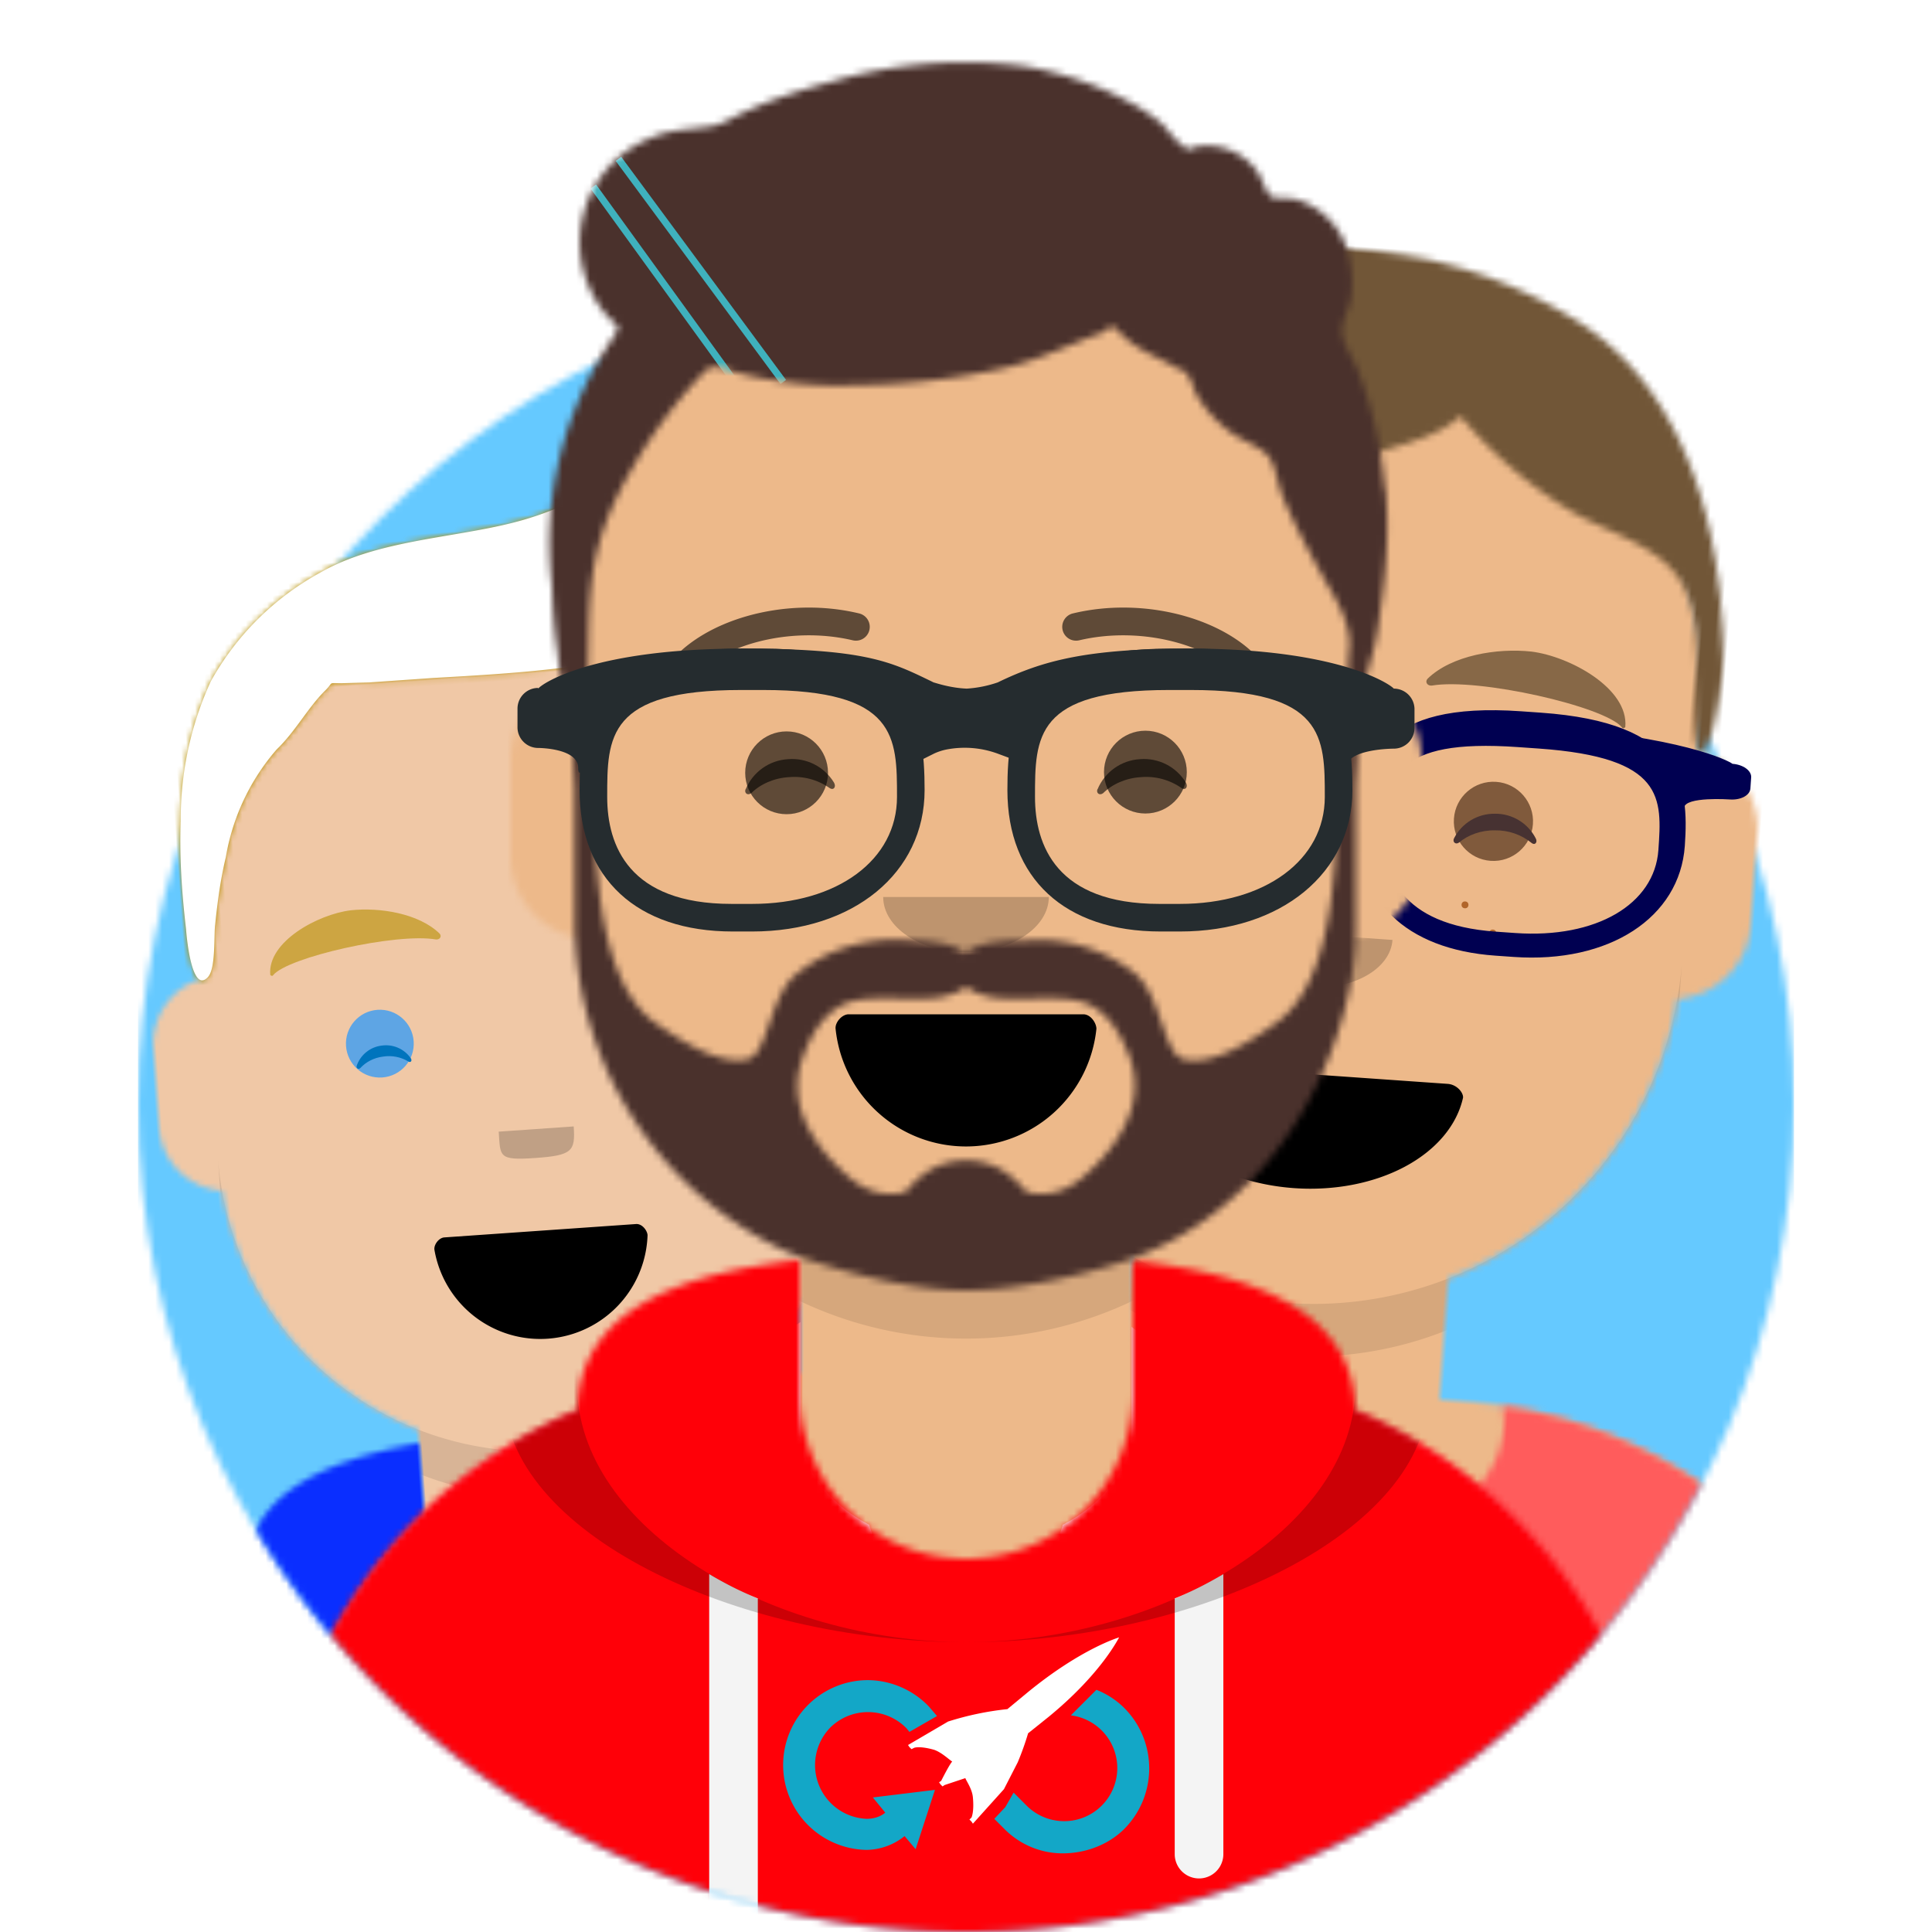 <svg viewBox="0 0 264 280" class="avatar" xmlns="http://www.w3.org/2000/svg" width="300" height="300">
  <g fill="none" fill-rule="evenodd">
    <g transform="translate(12 40)">
      <mask id="a" fill="#fff">
        <circle cx="120" cy="120" r="120"/>
      </mask>
      <circle cx="120" cy="120" r="120"/>
      <g mask="url(#a)" fill="#65C9FF">
        <path d="M0 0h240v240H0z" class="bg"/>
      </g>
    </g>
    <mask id="b" fill="#fff">
      <path d="M12 160a120 120 0 0 0 240 0h12V0H0v160h12z"/>
    </mask>
    <g mask="url(#b)">
      <defs>
        <path d="M0 0h264v280H0z"/>
        <path d="M94.3 52h-1 1M86 36.3s0 .2 0 0m107.7 34.5a63 63 0 0 0-4-17.4c-.7-1.5-2-3.5-2.2-5.1-.2-1.6 1-3.3 1.3-5.2a16 16 0 0 0-.2-5.4 11 11 0 0 0-7.8-8.8c-1-.3-3 0-3.7-.5-.7-.7-1.3-2.8-2-3.7a9 9 0 0 0-8.3-3.5c-2.4.4-1 .9-2.9-.5-1-.8-1.7-2-2.7-2.9a24.7 24.7 0 0 0-4.9-3.2c-4.5-2.4-9.7-4.1-14.8-5a68.3 68.3 0 0 0-28.2 2.3c-4.5 1.2-9 2.7-13.2 4.7-1.8.9-2.8 1.6-4.7 1.8-2.9.4-5.4.4-8.1 1.6a16.3 16.3 0 0 0-9 21.2 14.6 14.6 0 0 0 2.7 4.6c1.5 1.6 2.1 1.3.8 3.2a52.8 52.8 0 0 0-5 9.2A65.2 65.2 0 0 0 73 85c.1 3.2.3 6.3.8 9.5.2 1.3.2 3.8 1.2 4.8a2 2 0 0 0 2 .6c1.7-.5 1.1-1.7 1.2-2.9.2-5.9-.1-11 1.3-16.9 1-4.3 2.7-8.2 5-12a72 72 0 0 1 9.8-13.4c1-1 1.1-1.4 2.3-1.5 1 0 2.3.6 3.2.8a58.3 58.3 0 0 0 17.3 1.8 100 100 0 0 0 22-2.6c4.9-1.2 9.1-3.4 13.7-5 0 0 1.2-1 1.4-.9.3 0 2 1.9 2.3 2 2.2 1.8 4.6 2.6 7 4 3 1.6.1-.8 1.8 1.3.4.6.7 1.7 1 2.4a18 18 0 0 0 5 5.6c2 1.5 4.9 2.2 5.9 4.1.8 1.5 1 3.5 1.6 5 1.7 4.2 3.8 8 6 12 1.7 3 3.6 5.8 3.8 9.4 0 1.3-1.1 8.7 1.8 6.5.4-.4 1.3-4.2 1.5-4.8.8-2.7 1-5.4 1.4-8.1.7-5.4 1-10.5.5-16"/>
      </defs>
      <mask id="o" fill="#fff">
        <path d="M0 0h264v280H0z"/>
      </mask>
      <g class="kids">
        <g mask="url(#mask-4)" transform="matrix(0.954, 0.067, -0.067, 0.954, 65.144, 2.555)" class="z">
          <g transform="translate(32 36)">
            <mask id="c" fill="#fff">
              <path d="M124 144.6V163h4a72 72 0 0 1 72 72v9H0v-9a72 72 0 0 1 72-72h4v-18.4A56 56 0 0 1 44.3 100 12 12 0 0 1 34 88V74a12 12 0 0 1 10-11.8V56a56 56 0 1 1 112 0v6.2A12 12 0 0 1 166 74v14c0 6-4.5 11-10.3 11.9a56 56 0 0 1-31.7 44.7z"/>
            </mask>
            <path d="M124 144.6V163h4a72 72 0 0 1 72 72v9H0v-9a72 72 0 0 1 72-72h4v-18.4A56 56 0 0 1 44.3 100 12 12 0 0 1 34 88V74a12 12 0 0 1 10-11.8V56a56 56 0 1 1 112 0v6.2A12 12 0 0 1 166 74v14c0 6-4.5 11-10.3 11.9a56 56 0 0 1-31.7 44.7z"/>
            <g mask="url(#c)" fill="#EDB98A">
              <path d="M-32 0h264v244H-32z"/>
            </g>
            <path d="M156 79v23a56 56 0 1 1-112 0V79v15a56 56 0 1 0 112 0V79z" fill-opacity=".1" fill="#000" mask="url(#c)"/>
          </g>
          <g transform="translate(0 170)">
            <defs>
              <path d="M165.6 29.3A72 72 0 0 1 232 101v8.9H32v-9a72 72 0 0 1 67.4-71.8c-.3 1-.4 2.2-.4 3.3C99 44.4 114 54 132.5 54S166 44.4 166 32.5c0-1.1-.1-2.2-.4-3.2z"/>
            </defs>
            <mask id="d" fill="#fff">
              <path d="M165.6 29.3A72 72 0 0 1 232 101v8.9H32v-9a72 72 0 0 1 67.4-71.8 14 14 0 0 0-.4 3.3C99 44.4 114 54 132.5 54S166 44.4 166 32.5a14 14 0 0 0-.4-3.2z"/>
            </mask>
            <path d="M165.6 29.3A72 72 0 0 1 232 101v8.9H32v-9a72 72 0 0 1 67.4-71.8 14 14 0 0 0-.4 3.3C99 44.4 114 54 132.5 54S166 44.4 166 32.5a14 14 0 0 0-.4-3.2z"/>
            <g mask="url(#d)" fill="#FF5C5C">
              <path d="M0 0h264v110H0z"/>
            </g>
            <g fill="#FFF" mask="url(#d)">
              <path d="M140.8 87.7l-7.4 7.9c1-3.6 1.8-7.6 3.2-11 .5-1 .1-1 1-1.5.6-.3 2 0 2.8 0 1.5.1 3.1.3 4.7 0-1.5 1.5-3 3-4.3 4.6m-15.3 4.1c-2.7-3.3-5.4-6.6-8.6-9.3 1.2.1 2.7 0 4 .2 1.9.4 1.8 1 2.7 3 1.5 2.9 3 5.7 4 8.8-.6-1-1.4-1.8-2-2.7m-9.2-12.5c1-1.6 1.2-3 3-3.8 2-1 5.2-.8 7.4-1-1.3 1.6-3 3.2-3.6 5.2-.9-1.7-2-3.2-3.6-4.2-.3 0 1.1 4.6 1.3 4.9-1.7-.1-3.5-.4-5.2-.1l.7-1m16.4-5c1.6 0 3.2.1 4.8.4-1.3 1.7-1.7 3.6-2.1 5.6-.5-2.2-2.2-4.4-3.8-6h1.1m-3.5 1c.3-.1 4.5 5.1 5 5.6l-9.8-.3c1.9-1.5 3-3.7 4.8-5.3m2.7 17.1l-1.2 4c-1.6-4.7-3.9-9.1-6-13.6l10 .3c-.8 3.1-1.9 6.2-2.8 9.3m7.2-17.4a36.2 36.2 0 0 1 4 4.4l1.2 1.7c-2.3-.3-4.6-.2-6.8-.2.5-2 1-4 .6-6.1l1 .2m7.7 5.6c-2.2-2.7-4.4-7.3-7.9-8-3.4-1-7.5-.5-11-.3-3.1.2-8.1-.2-10.8 1.6-1.4.9-2.5 3-3 4.5-.4 1.4.3 2.3-1.2 2.3l2.8 4a78 78 0 0 1 6.5 6.6c2.8 3.3 5.4 8.3 9.1 9.7-.7-.3 2.8-3 3.2-3.4l6.4-6.8 6-6.2c1.4-1.6 1.4-2.2-.1-4M113 72s-1-2-.8-2c-.5-.6-1-1.2-1.8-1.6-.7-.6-4.3-1.1-4.4-1.4 1.5 2.7 4.2 4.1 7 5M128.4 67.2c.1.6.4 1.2.7 1.8.1 0 1-4.2.9-4.5 0-.7-.4-4.5-1.2-4.5-1.3 0-.7 6.5-.4 7.2M155 65c-3 0-9.7 5.9-9 9a3.3 3.3 0 0 0 .5-.3c1.2-1 2.7-2 4-3.2.9-.9 2-1.6 2.8-2.6 0 0 2-2.9 1.7-2.9"/>
            </g>
          </g>
          <g fill="#000">
            <g>
              <g transform="matrix(1, 0, 0, 1, 1.046, 1.332)">
                <circle cx="107.127" cy="122.596" r="0.523" fill-opacity="1" style="fill: rgba(165, 85, 23, 0.83);"/>
                <circle cx="102.947" cy="126.975" r="0.523" fill-opacity="1" style="fill: rgba(165, 85, 23, 0.83);"/>
                <circle cx="111.62" cy="126.555" r="0.523" fill-opacity="1" style="fill: rgba(165, 85, 23, 0.83);"/>
              </g>
              <g transform="matrix(1, 0, 0, 1, 47.462, 1.332)">
                <circle cx="107.127" cy="122.596" r="0.523" fill-opacity="1" style="fill: rgba(165, 85, 23, 0.83);"/>
                <circle cx="102.947" cy="126.975" r="0.523" fill-opacity="1" style="fill: rgba(165, 85, 23, 0.83);"/>
                <circle cx="111.62" cy="126.555" r="0.523" fill-opacity="1" style="fill: rgba(165, 85, 23, 0.83);"/>
              </g>
            </g>
            <g transform="matrix(1.3, 0, 0, 0.908, 61.571, 139.368)">
              <defs>
                <path d="M35.1 15.1a19 19 0 0 0 37.8 0c0-.8-.8-2.1-1.9-2.1H37c-1 0-2 1.2-1.9 2.1z"/>
              </defs>
              <mask id="mask-2" fill="#fff">
                <path d="M35.1 15.1a19 19 0 0 0 37.8 0c0-.8-.8-2.1-1.9-2.1H37c-1 0-2 1.2-1.9 2.1z"/>
              </mask>
              <path d="M35.1 15.1a19 19 0 0 0 37.8 0c0-.8-.8-2.1-1.9-2.1H37c-1 0-2 1.2-1.9 2.1z"/>
              <rect fill="#FFF" mask="url(#mask-2)" x="39" y="2" width="31" height="16" rx="5"/>
              <g mask="url(#mask-2)" fill="#FF4F6D">
                <circle cx="49" cy="35" r="11"/>
                <circle cx="59" cy="35" r="11"/>
              </g>
            </g>
            <path d="M120 130c0 4.4 5.4 8 12 8s12-3.6 12-8" fill-opacity=".2"/>
            <g transform="translate(76 89)" fill-opacity=".6">
              <circle cx="30" cy="22" r="6" class="eye-open" fill-opacity="1" fill="#805a3c"/>
              <circle cx="82" cy="22" r="6" class="eye-open" fill-opacity="1" fill="#805a3c"/>
            </g>
            <g fill-opacity=".6" class="eyebrows" fill="#7a5c28">
              <path d="M 101.935 84.934 C 96.135 85.234 86.835 89.434 86.935 95.334 C 87.035 95.534 87.335 95.634 87.435 95.434 C 90.235 92.434 109.735 89.434 116.635 91.134 C 117.335 91.234 117.735 90.634 117.335 90.134 C 113.935 86.334 107.135 84.734 101.935 84.934 M 161.935 84.934 C 167.735 85.234 177.035 89.434 176.935 95.334 C 176.835 95.534 176.535 95.634 176.435 95.434 C 173.635 92.434 154.135 89.434 147.235 91.134 C 146.535 91.234 146.135 90.634 146.535 90.134 C 149.935 86.334 156.735 84.734 161.935 84.934" style="fill: rgb(110, 84, 54); fill-opacity: 0.8;"/>
            </g>
            <path d="M 99.926 114.001 C 100.947 111.592 103.252 109.974 105.865 109.832 C 108.44 109.625 110.913 110.884 112.261 113.087 C 112.66 113.658 112.261 114.23 111.747 113.887 C 110.087 112.711 108.063 112.165 106.036 112.345 C 103.924 112.459 102.039 113.316 100.725 114.572 C 100.268 114.972 99.698 114.572 99.926 114.001 Z" class="right-eye eye-closed" fill="#473232"/>
            <path d="M 152.217 114.001 C 153.238 111.592 155.542 109.974 158.156 109.832 C 160.731 109.625 163.204 110.884 164.553 113.087 C 164.952 113.658 164.553 114.229 164.038 113.887 C 162.378 112.711 160.354 112.165 158.327 112.345 C 156.215 112.459 154.33 113.316 153.016 114.572 C 152.56 114.972 151.989 114.572 152.217 114.001 Z" class="left-eye eye-closed" fill="#473232"/>
          </g>
          <defs>
            <path d="M0 0h264v280H0z"/>
            <path d="M167.3 35a71.5 71.5 0 0 0-55.3-6c-15 3.8-24 14.7-31.6 30.6-3.8 7.9-6 17.2-6.4 25.9-.1 3.4.3 7 1.3 10.2.3 1.2 2.1 5.4 2.6 2 .2-1.1-.4-2.7-.5-3.9a40.5 40.5 0 0 1 7.4-25c6.4-8.3 17.5-8.8 26.3-13.3-.8 1.4-3.7 3.6-2.7 5.2.7 1.1 3.3.8 4.6.8 3.4-.1 6.7-.7 10-1.2 5.3-.7 10.1-2.2 15-4 4-1.6 8.7-3 11.7-6.2 4.8 5 11.1 9.8 17.4 13 5.6 3 14.6 4.4 18 10.2 4.1 7 2.3 15.4 3.5 22.9.5 2.9 1.6 2.8 2.2.2 1-4.3 1.4-8.8 1.1-13.2-.7-10-4.4-36.5-24.6-48.2z"/>
          </defs>
          <g transform="translate(-1)">
            <mask id="f" fill="#fff">
              <path d="M167.3 35a71.5 71.5 0 0 0-55.3-6c-15 3.8-24 14.7-31.6 30.6-3.8 7.9-6 17.2-6.4 25.9-.1 3.4.3 7 1.3 10.2.3 1.2 2.1 5.4 2.6 2 .2-1.1-.4-2.7-.5-3.9a40.2 40.2 0 0 1 1.8-13.3c1.3-4 3-8.3 5.6-11.7 6.4-8.3 17.5-8.8 26.3-13.3-.8 1.4-3.7 3.6-2.7 5.2.7 1.1 3.3.8 4.6.8 3.4-.1 6.7-.7 10-1.2 5.3-.7 10.1-2.2 15-4 4-1.6 8.7-3 11.7-6.2 4.8 5 11.1 9.8 17.4 13 5.6 3 14.6 4.4 18 10.2 4.1 7 2.3 15.4 3.5 22.9.5 2.8 1.6 2.8 2.2.2 1-4.3 1.4-8.8 1.1-13.2-.7-10-4.4-36.5-24.6-48.2z"/>
            </mask>
            <path d="M167.3 35a71.5 71.5 0 0 0-55.3-6c-15 3.8-24 14.7-31.6 30.6-3.8 7.9-6 17.2-6.4 25.9-.1 3.4.3 7 1.3 10.2.3 1.2 2.1 5.4 2.6 2 .2-1.1-.4-2.7-.5-3.9a40.2 40.2 0 0 1 1.8-13.3c1.3-4 3-8.3 5.6-11.7 6.4-8.3 17.5-8.8 26.3-13.3-.8 1.4-3.7 3.6-2.7 5.2.7 1.1 3.3.8 4.6.8 3.4-.1 6.7-.7 10-1.2 5.3-.7 10.1-2.2 15-4 4-1.6 8.7-3 11.7-6.2 4.8 5 11.1 9.8 17.4 13 5.6 3 14.6 4.4 18 10.2 4.1 7 2.3 15.4 3.5 22.9.5 2.8 1.6 2.8 2.2.2 1-4.3 1.4-8.8 1.1-13.2-.7-10-4.4-36.5-24.6-48.2z"/>
            <g mask="url(#f)" fill="#4A312C">
              <path d="M0 0h264v280H0z" style="fill: rgb(113, 86, 55);"/>
            </g>
          </g>
          <g transform="matrix(0.991, 0, 0, 0.991, 61.72, 85.15)">
            <defs>
              <filter x="-.8%" y="-2.4%" width="101.5%" height="109.8%" filterUnits="objectBoundingBox" id="filter-1">
                <feOffset dy="2" in="SourceAlpha" result="shadowOffsetOuter1"/>
                <feColorMatrix values="0 0 0 0 0 0 0 0 0 0 0 0 0 0 0 0 0 0 0.2 0" in="shadowOffsetOuter1" result="shadowMatrixOuter1"/>
                <feMerge>
                  <feMergeNode in="shadowMatrixOuter1"/>
                  <feMergeNode in="SourceGraphic"/>
                </feMerge>
              </filter>
            </defs>
            <g filter="url(#filter-1)" transform="translate(6 7)" fill="#252C2F" fill-rule="nonzero">
              <path d="M 33.913 37.551 L 31.123 37.551 C 17.271 37.551 9 30.497 9 18.775 C 9 9.249 10.793 0 32.419 0 L 35.409 0 C 57.033 0 58.827 9.249 58.827 18.775 C 58.827 29.766 48.562 37.551 33.913 37.551 Z M 32.319 5.495 C 12.987 5.495 12.987 11.723 12.987 19.691 C 12.987 26.102 16.076 33.887 30.924 33.887 L 33.913 33.887 C 46.271 33.887 54.841 28.026 54.841 19.691 C 54.841 11.723 54.841 5.495 35.508 5.495 L 32.319 5.495 Z M 95.698 37.551 L 92.908 37.551 C 79.057 37.551 70.785 30.497 70.785 18.775 C 70.785 9.249 72.579 0 94.204 0 L 97.194 0 C 118.817 0 120.612 9.249 120.612 18.775 C 120.612 29.766 110.347 37.551 95.698 37.551 Z M 94.105 5.495 C 74.772 5.495 74.772 11.723 74.772 19.691 C 74.772 26.102 77.86 33.887 92.708 33.887 L 95.698 33.887 C 108.056 33.887 116.626 28.026 116.626 19.691 C 116.626 11.723 116.626 5.495 97.293 5.495 L 94.105 5.495 Z" style="fill: rgb(0, 0, 81);"/>
              <path d="M 3 5.751 C 3.6 5.249 11.2 2.11 32.5 2.11 C 50.4 2.11 54.1 3.303 59.9 5.061 L 60.3 5.186 C 60.7 5.249 62.7 5.688 65.1 5.751 C 66.634 5.691 68.148 5.501 69.6 5.186 C 76.2 3.177 82.6 2.11 97.5 2.11 C 118.8 2.11 126.4 5.312 127 5.751 C 128.619 5.751 129.946 6.556 130 7.572 L 130 9.329 C 130 10.37 128.657 11.213 127 11.213 C 127 11.213 120.1 11.213 120.1 12.971 C 120.1 14.791 118.1 10.334 118.1 9.329 L 118.1 7.572 C 114.6 6.756 108.1 5.061 97.5 5.061 C 89.676 4.892 81.889 5.814 74.7 7.76 L 74.7 9.016 L 72.5 12.343 L 69.8 11.715 C 67.412 11.138 64.817 10.986 62.3 11.275 C 61.644 11.351 61.006 11.477 60.4 11.653 L 57.8 12.469 L 55.1 9.204 L 55.2 7.76 L 55.3 7.634 C 51 6.505 47 5.123 32.5 5.123 C 21.9 5.123 15.5 6.756 11.8 7.634 L 11.8 9.329 C 11.8 10.334 8.8 14.791 8.8 12.971 C 8.8 11.15 3 11.15 3 11.15 C 1.381 11.151 0.054 10.345 0 9.329 L 0 7.572 C 0 6.531 1.343 5.688 3 5.688 Z" style="fill: rgb(0, 0, 81); stroke-width: 1px;"/>
            </g>
          </g>
        </g>
        <g mask="url(#mask-4)" transform="matrix(0.817, -0.057, 0.057, 0.817, -45.935, 65.791)" class="g">
          <g transform="translate(32 36)">
            <mask id="g" fill="#fff">
              <path d="M124 144.6V163h4a72 72 0 0 1 72 72v9H0v-9a72 72 0 0 1 72-72h4v-18.4A56 56 0 0 1 44.3 100 12 12 0 0 1 34 88V74a12 12 0 0 1 10-11.8V56a56 56 0 1 1 112 0v6.2A12 12 0 0 1 166 74v14c0 6-4.5 11-10.3 11.9a56 56 0 0 1-31.7 44.7z"/>
            </mask>
            <path d="M124 144.6V163h4a72 72 0 0 1 72 72v9H0v-9a72 72 0 0 1 72-72h4v-18.4A56 56 0 0 1 44.3 100 12 12 0 0 1 34 88V74a12 12 0 0 1 10-11.8V56a56 56 0 1 1 112 0v6.2A12 12 0 0 1 166 74v14c0 6-4.5 11-10.3 11.9a56 56 0 0 1-31.7 44.7z"/>
            <g mask="url(#g)" fill="#FFDBB4">
              <path d="M-32 0h264v244H-32z" style="fill: rgb(240, 200, 166);"/>
            </g>
            <path d="M156 79v23a56 56 0 1 1-112 0V79v15a56 56 0 1 0 112 0V79z" fill-opacity=".1" fill="#000" mask="url(#g)"/>
          </g>
          <g transform="translate(0 170)">
            <defs>
              <path d="M108 13c-18 2-31.7 7.6-32 21.6A72 72 0 0 0 32 101v9h200v-9a72 72 0 0 0-44-66.4c-.3-14-14-19.5-32-21.5V32a24 24 0 1 1-48 0V13z"/>
            </defs>
            <mask id="h" fill="#fff">
              <path d="M108 13c-18 2-31.7 7.6-32 21.6A72 72 0 0 0 32 101v9h200v-9a72 72 0 0 0-44-66.4c-.3-14-14-19.5-32-21.5V32a24 24 0 1 1-48 0V13z"/>
            </mask>
            <path d="M108 13c-18 2-31.7 7.6-32 21.6A72 72 0 0 0 32 101v9h200v-9a72 72 0 0 0-44-66.4c-.3-14-14-19.5-32-21.5V32a24 24 0 1 1-48 0V13z"/>
            <g mask="url(#h)" fill="#65C9FF">
              <path d="M0 0h264v110H0z" style="fill: rgb(10, 46, 255);"/>
            </g>
            <path d="M102 61.7V110h-7V58.2c2.2 1.3 4.5 2.5 7 3.5zm67-3.5v40.3a3.5 3.5 0 1 1-7 0V61.7c2.5-1 4.8-2.2 7-3.5z" fill="#F4F4F4" mask="url(#h)"/>
            <path d="M91 12.7c-15 2.9-25.5 8.5-25.5 19.6C65.5 52 98.5 68 132 68s66.5-16 66.5-35.7c0-11-10.4-16.7-25.5-19.6 9.1 3.4 15 9 15 18.4 0 20.4-27.8 36.9-56 36.9S76 51.5 76 31c0-9.3 5.9-15 15-18.3z" fill-opacity=".2" fill="#000" mask="url(#h)"/>
          </g>
          <g fill="#000">
            <g transform="translate(78 134)">
              <defs>
                <path d="M35.1 15.1a19 19 0 0 0 37.8 0c0-.8-.8-2.1-1.9-2.1H37c-1 0-2 1.2-1.9 2.1z"/>
              </defs>
              <mask id="i" fill="#fff">
                <path d="M35.1 15.1a19 19 0 0 0 37.8 0c0-.8-.8-2.1-1.9-2.1H37c-1 0-2 1.2-1.9 2.1z"/>
              </mask>
              <path d="M35.1 15.1a19 19 0 0 0 37.8 0c0-.8-.8-2.1-1.9-2.1H37c-1 0-2 1.2-1.9 2.1z"/>
              <rect fill="#FFF" mask="url(#i)" x="39" y="2" width="31" height="16" rx="5"/>
              <g mask="url(#i)" fill="#FF4F6D">
                <circle cx="49" cy="35" r="11"/>
                <circle cx="59" cy="35" r="11"/>
              </g>
            </g>
            <path d="M125.9 129c0 4.4-.5 5.1 6.1 5.1s7.2-.7 7.2-5.1" fill-opacity=".2"/>
            <g transform="translate(76 90)" fill-opacity=".6">
              <circle cx="30" cy="22" r="6" class="eye-open" fill-opacity="1" fill="#5ea5e4"/>
              <circle cx="82" cy="22" r="6" class="eye-open" fill="#5ea5e4" fill-opacity="1"/>
            </g>
            <g fill-opacity=".6" class="eyebrows" fill="#7a5c28">
              <path d="M102.5 88.1c-5.8.3-15.1 4.5-15 10.4.1.2.4.3.5.1 2.8-3 22.3-6 29.2-4.3.7.1 1.1-.5.7-1-3.4-3.8-10.2-5.4-15.4-5.2M162.5 88.1c5.8.3 15.1 4.5 15 10.4-.1.2-.4.3-.5.1-2.8-3-22.3-6-29.2-4.3-.7.1-1.1-.5-.7-1 3.4-3.8 10.2-5.4 15.4-5.2" style="fill: rgb(181, 142, 0);"/>
            </g>
            <path d="M 152.936 115.614 C 153.73 113.738 155.525 112.478 157.559 112.369 C 159.564 112.207 161.489 113.186 162.538 114.902 C 162.85 115.346 162.538 115.792 162.138 115.526 C 160.846 114.61 159.27 114.184 157.693 114.326 C 156.047 114.414 154.581 115.081 153.557 116.058 C 153.201 116.37 152.757 116.058 152.936 115.614 Z" class="left-eye eye-closed" fill="#0074bd"/>
            <path d="M 101.645 115.614 C 102.44 113.738 104.234 112.479 106.269 112.369 C 108.273 112.207 110.198 113.187 111.248 114.902 C 111.559 115.347 111.248 115.792 110.848 115.525 C 109.555 114.61 107.98 114.184 106.402 114.325 C 104.757 114.413 103.29 115.08 102.268 116.058 C 101.912 116.37 101.468 116.058 101.645 115.614 Z" class="right-eye eye-closed" fill="#0074bd"/>
          </g>
          <defs>
            <path d="M0 0h264v280H0z"/>
            <path d="M180.1 40c-2.7-2.9-6-5.3-9-7.7l-2-1.6c-.2-.1-1.8-1.2-2-1.6-.4-1-.2-.3-.1-1.5 0-1.4 3.1-5.7.8-6.7-1-.4-2.8.8-3.7 1.1-1.9.8-3.8 1.4-5.8 2 1-2 2.8-5.6-.6-4.6-2.6.7-5 2.7-7.6 3.7.8-1.5 4.3-5.9 1.2-6.1-1 0-3.8 1.8-4.9 2.1-3.1 1.2-6.3 2-9.6 2.6-11.2 2-24.3 1.4-34.7 6.5A49 49 0 0 0 81.6 46a58.4 58.4 0 0 0-7 24.2c-.7 6.3-.7 12.8-.4 19.2 0 2 .3 11.6 3.3 8.7 1.5-1.5 1.5-7.3 1.9-9.2.7-4 1.5-7.9 2.7-11.7a38.9 38.9 0 0 1 10.3-18.4c3.6-3 6-7 9.4-9.9 1.5-1.3.4-1.2 2.8-1l5 .2h11.3c7.7.1 15.3.2 23-.2l10.1-.6c1.9-.1 5.3-1.4 6.8-.4 1.4.8 3 3.6 4 4.7 2.4 2.7 5.2 4.7 8 7A29.8 29.8 0 0 1 183.6 76c1.8 7.2 1.3 13.8 3.5 20.8.4 1.2 1.4 3.3 2.7 1.4.2-.3.2-2.3.2-3.4 0-4.5 1.1-7.9 1.1-12.4 0-13.9-.5-32-10.9-42.5z"/>
          </defs>
          <mask id="j" fill="#fff">
            <path d="M0 0h264v280H0z"/>
          </mask>
          <g mask="url(#j)">
            <path d="M179.2 40c-2.8-2.9-6-5.3-9.1-7.7l-2-1.6c-.2-.1-1.8-1.2-2-1.6-.4-1-.2-.3-.1-1.5 0-1.4 3.1-5.7.8-6.7-1-.4-2.8.8-3.7 1.1-1.9.8-3.8 1.4-5.8 2 1-2 2.8-5.6-.6-4.6-2.6.7-5 2.7-7.6 3.7.8-1.5 4.3-5.9 1.2-6.1-1 0-3.8 1.8-4.9 2.1a56 56 0 0 1-9.6 2.6c-11.2 2-24.3 1.4-34.7 6.5A49 49 0 0 0 80.6 46a58.4 58.4 0 0 0-7 24.2c-.7 6.3-.7 12.8-.4 19.2 0 2 .3 11.6 3.3 8.7 1.5-1.5 1.5-7.3 1.9-9.2.7-4 1.5-7.9 2.7-11.7a38.9 38.9 0 0 1 10.3-18.4c3.6-3 6-7 9.4-9.9 1.5-1.3.4-1.2 2.8-1l5 .2h11.3c7.7.1 15.3.2 23-.2l10.1-.6c1.9-.1 5.3-1.4 6.8-.4 1.4.8 3 3.6 4 4.7 2.4 2.7 5.2 4.7 8 7A29.8 29.8 0 0 1 182.6 76c1.8 7.2 1.3 13.8 3.5 20.8.4 1.2 1.4 3.3 2.7 1.4.2-.3.2-2.3.2-3.4 0-4.5 1.1-7.9 1.1-12.4 0-13.9-.5-32-10.8-42.5z"/>
            <g mask="url(#k)" fill="#724133" transform="translate(-1)">
              <path d="M0 0h264v280H0z" style="fill: rgb(181, 142, 0);"/>
            </g>
            <g transform="translate(-1)">
              <mask id="k" fill="#fff">
                <path d="M180.2 40c-2.8-2.9-6-5.3-9.1-7.7l-2-1.6c-.2-.1-1.8-1.2-2-1.6-.4-1-.2-.3-.1-1.5 0-1.4 3.1-5.7.8-6.7-1-.4-2.8.8-3.7 1.1-1.9.8-3.8 1.4-5.8 2 1-2 2.8-5.6-.6-4.6-2.6.7-5 2.7-7.6 3.7.8-1.5 4.3-5.9 1.2-6.1-1 0-3.8 1.8-4.9 2.1a56 56 0 0 1-9.6 2.6c-11.2 2-24.3 1.4-34.7 6.5A49 49 0 0 0 81.6 46a58.4 58.4 0 0 0-7 24.2c-.7 6.3-.7 12.8-.4 19.2 0 2 .3 11.6 3.3 8.7 1.5-1.5 1.5-7.3 1.9-9.2.7-4 1.5-7.9 2.7-11.7a38.9 38.9 0 0 1 10.3-18.4c3.6-3 6-7 9.4-9.9 1.5-1.3.4-1.2 2.8-1l5 .2h11.3c7.7.1 15.3.2 23-.2l10.1-.6c1.9-.1 5.3-1.4 6.8-.4 1.4.8 3 3.6 4 4.7 2.4 2.7 5.2 4.7 8 7A29.8 29.8 0 0 1 183.6 76c1.8 7.2 1.3 13.8 3.5 20.8.4 1.2 1.4 3.3 2.7 1.4.2-.3.2-2.3.2-3.4 0-4.5 1.1-7.9 1.1-12.4 0-13.9-.5-32-10.8-42.5z"/>
              </mask>
            </g>
          </g>
        </g>
      </g>
      <g class="boris">
        <g transform="translate(32 36)">
          <mask id="l" fill="#fff">
            <path d="M124 144.6V163h4a72 72 0 0 1 72 72v9H0v-9a72 72 0 0 1 72-72h4v-18.4A56 56 0 0 1 44.3 100 12 12 0 0 1 34 88V74a12 12 0 0 1 10-11.8V56a56 56 0 1 1 112 0v6.2A12 12 0 0 1 166 74v14c0 6-4.5 11-10.3 11.9a56 56 0 0 1-31.7 44.7z"/>
          </mask>
          <path d="M124 144.6V163h4a72 72 0 0 1 72 72v9H0v-9a72 72 0 0 1 72-72h4v-18.4A56 56 0 0 1 44.3 100 12 12 0 0 1 34 88V74a12 12 0 0 1 10-11.8V56a56 56 0 1 1 112 0v6.2A12 12 0 0 1 166 74v14c0 6-4.5 11-10.3 11.9a56 56 0 0 1-31.7 44.7z"/>
          <g mask="url(#l)" fill="#EDB98A">
            <path d="M-32 0h264v244H-32z"/>
          </g>
          <path d="M156 79v23a56 56 0 1 1-112 0V79v15a56 56 0 1 0 112 0V79z" fill-opacity=".1" fill="#000" mask="url(#l)"/>
        </g>
        <g transform="translate(0 170)" class="bs-shirt">
          <defs>
            <path d="M105.2 29H104a72 72 0 0 0-72 72v9h200v-9a72 72 0 0 0-72-72h-1.2l.2 3c0 13.9-12 25-27 25S105 46 105 32c0-1 0-2 .2-3z"/>
          </defs>
          <mask id="m" fill="#fff">
            <path d="M105.2 29H104a72 72 0 0 0-72 72v9h200v-9a72 72 0 0 0-72-72h-1.2l.2 3c0 13.9-12 25-27 25S105 46 105 32c0-1 0-2 .2-3z"/>
          </mask>
          <path d="M105.2 29H104a72 72 0 0 0-72 72v9h200v-9a72 72 0 0 0-72-72h-1.2l.2 3c0 13.9-12 25-27 25S105 46 105 32c0-1 0-2 .2-3z"/>
          <g mask="url(#m)" fill="#FF488E">
            <path d="M0 0h264v110H0z" class="shirt"/>
          </g>
          <path d="M156 22.3c6.2 4.5 10 10.8 10 17.7 0 7.2-4.1 13.7-10.8 18.3l-5.6-4.4-4.6.3 1-3.1V51c6-3.1 10-8.3 10-14.1V22.3zm-48-.7c-6.8 4.6-11 11.1-11 18.4 0 7.4 4.4 14 11.3 18.7l6.1-4.8 4.6.3-1-3.1V51c-6-3.1-10-8.3-10-14.1V21.6z" fill="#F2F2F2"/>
        </g>
        <g transform="matrix(1.007, 0, 0, 1.007, -0.885, 169.524)" class="bs-hoodie">
          <defs>
            <path d="M108 13c-18 2-31.7 7.6-32 21.6A72 72 0 0 0 32 101v9h200v-9a72 72 0 0 0-44-66.4c-.3-14-14-19.5-32-21.5V32a24 24 0 1 1-48 0V13z"/>
          </defs>
          <mask id="mask-1" fill="#fff">
            <path d="M108 13c-18 2-31.7 7.6-32 21.6A72 72 0 0 0 32 101v9h200v-9a72 72 0 0 0-44-66.4c-.3-14-14-19.5-32-21.5V32a24 24 0 1 1-48 0V13z"/>
          </mask>
          <path d="M108 13c-18 2-31.7 7.6-32 21.6A72 72 0 0 0 32 101v9h200v-9a72 72 0 0 0-44-66.4c-.3-14-14-19.5-32-21.5V32a24 24 0 1 1-48 0V13z"/>
          <g mask="url(#mask-1)" fill="#65C9FF">
            <path d="M0 0h264v110H0z" style="fill: rgb(255, 0, 8);"/>
          </g>
          <path d="M102 61.7V110h-7V58.2c2.2 1.3 4.5 2.5 7 3.5zm67-3.5v40.3a3.5 3.5 0 1 1-7 0V61.7c2.5-1 4.8-2.2 7-3.5z" fill="#F4F4F4" mask="url(#mask-1)"/>
          <path d="M91 12.7c-15 2.9-25.5 8.5-25.5 19.6C65.5 52 98.5 68 132 68s66.5-16 66.5-35.7c0-11-10.4-16.7-25.5-19.6 9.1 3.4 15 9 15 18.4 0 20.4-27.8 36.9-56 36.9S76 51.5 76 31c0-9.3 5.9-15 15-18.3z" fill-opacity=".2" fill="#000" mask="url(#mask-1)"/>
        </g>
        <g fill="#000">
          <g transform="translate(78 134)">
            <defs>
              <path d="M35.1 15.1a19 19 0 0 0 37.8 0c0-.8-.8-2.1-1.9-2.1H37c-1 0-2 1.2-1.9 2.1z"/>
            </defs>
            <mask id="n" fill="#fff">
              <path d="M35.1 15.1a19 19 0 0 0 37.8 0c0-.8-.8-2.1-1.9-2.1H37c-1 0-2 1.2-1.9 2.1z"/>
            </mask>
            <path d="M35.1 15.1a19 19 0 0 0 37.8 0c0-.8-.8-2.1-1.9-2.1H37c-1 0-2 1.2-1.9 2.1z"/>
            <rect fill="#FFF" mask="url(#n)" x="39" y="2" width="31" height="16" rx="5"/>
            <g mask="url(#n)" fill="#FF4F6D">
              <g transform="translate(38 24)">
                <circle cx="11" cy="11" r="11"/>
                <circle cx="21" cy="11" r="11"/>
              </g>
            </g>
          </g>
          <path d="M120 130c0 4.4 5.4 8 12 8s12-3.6 12-8" fill-opacity=".2"/>
          <g transform="translate(76 90)" fill-opacity=".6">
            <circle cx="30" cy="22" r="6" class="right-eye eye-open"/>
            <circle cx="56" cy="-18.1" r="6" transform="translate(26 40)" class="left-eye eye-open"/>
            <path d="M 75.057 24.409 C 76.1 21.885 78.494 20.18 81.22 20.023 C 83.893 19.809 86.459 21.114 87.858 23.401 C 88.213 23.994 87.858 24.586 87.265 24.231 C 85.542 23.011 83.441 22.443 81.339 22.63 C 79.206 22.749 77.191 23.638 75.887 24.942 C 75.354 25.357 74.821 24.942 75.057 24.349 Z" class="left-eye eye-closed"/>
            <path d="M 24.058 24.408 C 25.1 21.885 27.495 20.181 30.221 20.023 C 32.894 19.808 35.46 21.114 36.858 23.401 C 37.214 23.994 36.858 24.586 36.266 24.231 C 34.543 23.011 32.442 22.443 30.34 22.631 C 28.206 22.749 26.192 23.638 24.888 24.942 C 24.355 25.357 23.821 24.942 24.058 24.349 Z" class="right-eye eye-closed"/>
          </g>
          <path d="M91.6 99.2c4-5.6 14.7-8.6 24-6.4a2 2 0 0 0 .9-3.9c-10.8-2.6-23.2 1-28.1 8a2 2 0 0 0 3.2 2.3zm80.8 0c-4-5.6-14.7-8.6-24-6.4a2 2 0 0 1-.9-3.9c10.8-2.6 23.2 1 28.1 8a2 2 0 0 1-3.2 2.3z" class="eyebrows" fill-rule="nonzero" fill-opacity=".6"/>
        </g>
        <g mask="url(#o)">
          <g transform="translate(-1)">
            <g transform="translate(49 72)">
              <defs>
                <path d="M101.4 98.2c-2.5 2.3-5.2 3.3-8.5 2.6-.6-.2-3-4.6-8.9-4.6s-8.3 4.4-8.9 4.6c-3.3.7-6-.3-8.5-2.6-4.8-4.3-8.7-10.3-6.3-16.8 1.2-3.4 3.2-7 6.9-8.2 3.8-1.1 9.3 0 13.2-.7 1.3-.3 2.7-.7 3.6-1.5 1 .8 2.3 1.2 3.6 1.5 3.9.7 9.4-.4 13.2.7 3.7 1.1 5.7 4.8 7 8.2 2.3 6.5-1.6 12.5-6.4 16.8M140.1 26c-3.4 8.4-2.1 18.9-2.7 27.7-.6 7.1-2 17.9-8.4 22.5-3.3 2.4-9.2 6.4-13.5 5.3-2.9-.8-3.2-9.2-7-12.4A22.4 22.4 0 0 0 93 64.3c-2.3 0-7.1 0-9.1 1.9-2-1.9-6.8-1.8-9.1-2-5.5-.2-11 1.4-15.4 5-3.8 3-4.1 11.5-7 12.3-4.3 1-10.2-3-13.5-5.3-6.3-4.6-7.8-15.4-8.4-22.5-.6-8.8.7-19.3-2.7-27.7-1.6 0-.5 16.1-.5 16.1v20.4A53 53 0 0 0 58 109.4c5.2 2.1 17 5.6 25.9 5.6s20.7-3.1 25.9-5.3c21.2-8.7 30.7-32 30.7-47.2V42s1.1-16.1-.5-16.1"/>
              </defs>
              <mask id="p" fill="#fff">
                <path d="M101.4 98.2c-2.5 2.3-5.2 3.3-8.5 2.6-.6-.2-3-4.6-8.9-4.6s-8.3 4.4-8.9 4.6c-3.3.7-6-.3-8.5-2.6-4.8-4.3-8.7-10.3-6.3-16.8 1.2-3.4 3.2-7 6.9-8.2 3.8-1.1 9.3 0 13.2-.7 1.3-.3 2.7-.7 3.6-1.5 1 .8 2.3 1.2 3.6 1.5 3.9.7 9.4-.4 13.2.7 3.7 1.1 5.7 4.8 7 8.2 2.3 6.5-1.6 12.5-6.4 16.8M140.1 26c-3.4 8.4-2.1 18.9-2.7 27.7-.6 7.1-2 17.9-8.4 22.5-3.3 2.4-9.2 6.4-13.5 5.3-2.9-.8-3.2-9.2-7-12.4A22.4 22.4 0 0 0 93 64.3c-2.3 0-7.1 0-9.1 1.9-2-1.9-6.8-1.8-9.1-2-5.5-.2-11 1.4-15.4 5-3.8 3-4.1 11.5-7 12.3-4.3 1-10.2-3-13.5-5.3-6.3-4.6-7.8-15.4-8.4-22.5-.6-8.8.7-19.3-2.7-27.7-1.6 0-.5 16.1-.5 16.1v20.4A53 53 0 0 0 58 109.4c5.2 2.1 17 5.6 25.9 5.6 9 0 20.7-3.1 25.9-5.3 21.2-8.7 30.7-32 30.7-47.2V42s1.1-16.1-.5-16.1"/>
              </mask>
              <path d="M101.4 98.2c-2.5 2.3-5.2 3.3-8.5 2.6-.6-.2-3-4.6-8.9-4.6s-8.3 4.4-8.9 4.6c-3.3.7-6-.3-8.5-2.6-4.8-4.3-8.7-10.3-6.3-16.8 1.2-3.4 3.2-7 6.9-8.2 3.8-1.1 9.3 0 13.2-.7 1.3-.3 2.7-.7 3.6-1.5 1 .8 2.3 1.2 3.6 1.5 3.9.7 9.4-.4 13.2.7 3.7 1.1 5.7 4.8 7 8.2 2.3 6.5-1.6 12.5-6.4 16.8M140.1 26c-3.4 8.4-2.1 18.9-2.7 27.7-.6 7.1-2 17.9-8.4 22.5-3.3 2.4-9.2 6.4-13.5 5.3-2.9-.8-3.2-9.2-7-12.4A22.4 22.4 0 0 0 93 64.3c-2.3 0-7.1 0-9.1 1.9-2-1.9-6.8-1.8-9.1-2-5.5-.2-11 1.4-15.4 5-3.8 3-4.1 11.5-7 12.3-4.3 1-10.2-3-13.5-5.3-6.3-4.6-7.8-15.4-8.4-22.5-.6-8.8.7-19.3-2.7-27.7-1.6 0-.5 16.1-.5 16.1v20.4A53 53 0 0 0 58 109.4c5.2 2.1 17 5.6 25.9 5.6 9 0 20.7-3.1 25.9-5.3 21.2-8.7 30.7-32 30.7-47.2V42s1.1-16.1-.5-16.1"/>
              <g mask="url(#p)" fill="#4A312C">
                <path d="M-32 0h264v244H-32z"/>
              </g>
            </g>
            <mask id="q" fill="#fff">
              <path d="M94.3 52h-1 1M86 36.3s0 .2 0 0m107.7 34.5a63 63 0 0 0-4-17.4c-.7-1.5-2-3.5-2.2-5.1-.2-1.6 1-3.3 1.3-5.2a16 16 0 0 0-.2-5.4 11 11 0 0 0-7.8-8.8c-1-.3-3 0-3.7-.5-.7-.7-1.3-2.8-2-3.7a9 9 0 0 0-8.3-3.5c-2.4.4-1 1-2.9-.5-1-.8-1.7-2-2.7-2.9a24.7 24.7 0 0 0-4.9-3.2c-4.5-2.4-9.7-4.1-14.8-5a68.3 68.3 0 0 0-28.2 2.3c-4.5 1.2-9 2.7-13.2 4.7-1.8.9-2.8 1.6-4.7 1.8-2.9.4-5.4.4-8.1 1.6A16.3 16.3 0 0 0 81 45.8c1.5 1.6 2.1 1.3.8 3.2A52.8 52.8 0 0 0 73 85c.1 3.2.3 6.3.8 9.5.2 1.3.2 3.8 1.2 4.8a2 2 0 0 0 2 .6c1.7-.5 1.1-1.7 1.2-2.9.2-5.9-.1-11 1.3-16.9 1-4.3 2.8-8.2 5-12a72 72 0 0 1 9.8-13.4c1-1 1.1-1.4 2.3-1.5 1 0 2.3.6 3.2.8a58.3 58.3 0 0 0 17.3 1.8 100 100 0 0 0 22-2.6c4.9-1.2 9.1-3.4 13.7-5 0 0 1.2-1 1.4-.9.3 0 2 1.9 2.3 2 2.2 1.8 4.6 2.6 7 4 3 1.6.1-.8 1.8 1.3.4.6.7 1.7 1 2.4a18 18 0 0 0 5 5.6c2 1.5 4.9 2.2 5.9 4.1.8 1.5 1 3.5 1.6 5 1.7 4.2 3.8 8 6 12 1.7 3 3.6 5.8 3.8 9.4 0 1.3-1.1 8.7 1.8 6.5.4-.4 1.3-4.2 1.5-4.8.8-2.7 1-5.4 1.4-8.1.7-5.4 1-10.5.5-16"/>
            </mask>
            <path d="M94.3 52h-1 1M86 36.3s0 .2 0 0m107.7 34.5a63 63 0 0 0-4-17.4c-.7-1.5-2-3.5-2.2-5.1-.2-1.6 1-3.3 1.3-5.2a16 16 0 0 0-.2-5.4 11 11 0 0 0-7.8-8.8c-1-.3-3 0-3.7-.5-.7-.7-1.3-2.8-2-3.7a9 9 0 0 0-8.3-3.5c-2.4.4-1 1-2.9-.5-1-.8-1.7-2-2.7-2.9a24.7 24.7 0 0 0-4.9-3.2c-4.5-2.4-9.7-4.1-14.8-5a68.3 68.3 0 0 0-28.2 2.3c-4.5 1.2-9 2.7-13.2 4.7-1.8.9-2.8 1.6-4.7 1.8-2.9.4-5.4.4-8.1 1.6A16.3 16.3 0 0 0 81 45.8c1.5 1.6 2.1 1.3.8 3.2A52.8 52.8 0 0 0 73 85c.1 3.2.3 6.3.8 9.5.2 1.3.2 3.8 1.2 4.8a2 2 0 0 0 2 .6c1.7-.5 1.1-1.7 1.2-2.9.2-5.9-.1-11 1.3-16.9 1-4.3 2.8-8.2 5-12a72 72 0 0 1 9.8-13.4c1-1 1.1-1.4 2.3-1.5 1 0 2.3.6 3.2.8a58.3 58.3 0 0 0 17.3 1.8 100 100 0 0 0 22-2.6c4.9-1.2 9.1-3.4 13.7-5 0 0 1.2-1 1.4-.9.3 0 2 1.9 2.3 2 2.2 1.8 4.6 2.6 7 4 3 1.6.1-.8 1.8 1.3.4.6.7 1.7 1 2.4a18 18 0 0 0 5 5.6c2 1.5 4.9 2.2 5.9 4.1.8 1.5 1 3.5 1.6 5 1.7 4.2 3.8 8 6 12 1.7 3 3.6 5.8 3.8 9.4 0 1.3-1.1 8.7 1.8 6.5.4-.4 1.3-4.2 1.5-4.8.8-2.7 1-5.4 1.4-8.1.7-5.4 1-10.5.5-16"/>
            <g mask="url(#q)" fill="#4A312C">
              <path d="M0 0h264v280H0z"/>
              <line class="blue-hair" style="fill: rgb(0, 187, 255); stroke: rgb(63, 177, 189);" x1="79.168" y1="26.643" x2="98.944" y2="54.718" transform="matrix(1, -0.013, 0.013, 1, -0.528, 1.414)"/>
              <line class="blue-hair" style="fill: rgb(0, 187, 255); stroke: rgb(63, 177, 189);" x1="58.577" y1="10.108" x2="82.042" y2="42.75" transform="matrix(1, -0.013, 0.013, 1, 23.92, 13.674)"/>
            </g>
            <g transform="translate(62 85)">
              <defs>
                <filter x="-.8%" y="-2.4%" width="101.5%" height="109.8%" filterUnits="objectBoundingBox" id="r">
                  <feOffset dy="2" in="SourceAlpha" result="shadowOffsetOuter1"/>
                  <feColorMatrix values="0 0 0 0 0 0 0 0 0 0 0 0 0 0 0 0 0 0 0.2 0" in="shadowOffsetOuter1" result="shadowMatrixOuter1"/>
                  <feMerge>
                    <feMergeNode in="shadowMatrixOuter1"/>
                    <feMergeNode in="SourceGraphic"/>
                  </feMerge>
                </filter>
              </defs>
              <g filter="url(#r)" transform="translate(6 7)" fill="#252C2F" fill-rule="nonzero">
                <path d="M34 41h-2.8C17.3 41 9 33.3 9 20.5 9 10.1 10.8 0 32.5 0h3C57.2 0 59 10.1 59 20.5 59 32.5 48.7 41 34 41zM32.4 6C13 6 13 12.8 13 21.5c0 7 3.1 15.5 18 15.5h3c12.4 0 21-6.4 21-15.5C55 12.8 55 6 35.6 6h-3.2zM96 41h-2.8C79.3 41 71 33.3 71 20.5 71 10.1 72.8 0 94.5 0h3C119.2 0 121 10.1 121 20.5c0 12-10.3 20.5-25 20.5zM94.4 6C75 6 75 12.8 75 21.5c0 7 3.1 15.5 18 15.5h3c12.4 0 21-6.4 21-15.5C117 12.8 117 6 97.6 6h-3.2z"/>
                <path d="M3 5.8C3.6 5 11.2 0 32.5 0c17.9 0 21.6 1.9 27.4 4.7l.4.2c.4.1 2.4.8 4.8.9a17 17 0 0 0 4.5-.9C76.2 1.7 82.6 0 97.5 0c21.3 0 28.9 5.1 29.5 5.8a3 3 0 0 1 3 2.9v2.8a3 3 0 0 1-3 3s-6.9 0-6.9 2.8c0 2.9-2-4.2-2-5.8V8.7c-3.5-1.3-10-4-20.6-4A53 53 0 0 0 74.7 9V11l-2.2 5.3-2.7-1a13.9 13.9 0 0 0-7.5-.7 8 8 0 0 0-1.9.6l-2.6 1.3-2.7-5.2.1-2.3.1-.2C51 7 47 4.8 32.5 4.8c-10.6 0-17 2.6-20.7 4v2.7c0 1.6-3 8.7-3 5.8 0-2.9-5.8-2.9-5.8-2.9a3 3 0 0 1-3-2.9V8.7a3 3 0 0 1 3-3z"/>
              </g>
            </g>
          </g>
        </g>
        <g class="db-logo">
          <path d="M140.9 245.3l-2.9 2.4a43.1 43.1 0 0 0-8.6 1.8l-5.8 3.4.2.3.3.3.4-.2s.8-.3 2.9.3c1.1.4 2 1.3 2.6 1.7-.4.4-1.6 2.8-1.6 2.8l-.3.2.2.3.3.3.3-.2 3-1c.2.5 1 1.6 1.1 2.8.2 2.1-.2 2.9-.2 2.9l-.3.3.3.3.2.3 4.5-5 2-3.9a41 41 0 0 0 1.5-4.2l3-2.4c7.8-6.4 10.2-11.6 10.2-11.5 0 0-5.5 1.6-13.3 8z" fill="#fff"/>
          <path fill="#13a7c7" d="M118 243.5a12.3 12.3 0 1 0-.4 24.6 9 9 0 0 0 5.5-2l1.6 1.9 2.8-8.6-9 1.1 1.8 2.2c-.7.6-1.7.9-2.7.9a7.8 7.8 0 0 1-5.2-13.3 7.8 7.8 0 0 1 11 .2l.4.5 4-2.3-1.2-1.4a12.4 12.4 0 0 0-8.6-3.8zm37.1 4.2a11.9 11.9 0 0 0-4.2-2.8l-3.7 3.7a7.7 7.7 0 1 1-6.5 13l-1.8-1.8-1.2 2.1-1.6 1.7 1.3 1.3c2.3 2.4 5.4 3.7 8.6 3.7 3.3 0 6.5-1.2 8.8-3.4 4.9-4.8 5-12.6.3-17.5z"/>
        </g>
      </g>
    </g>
  </g>
</svg>
